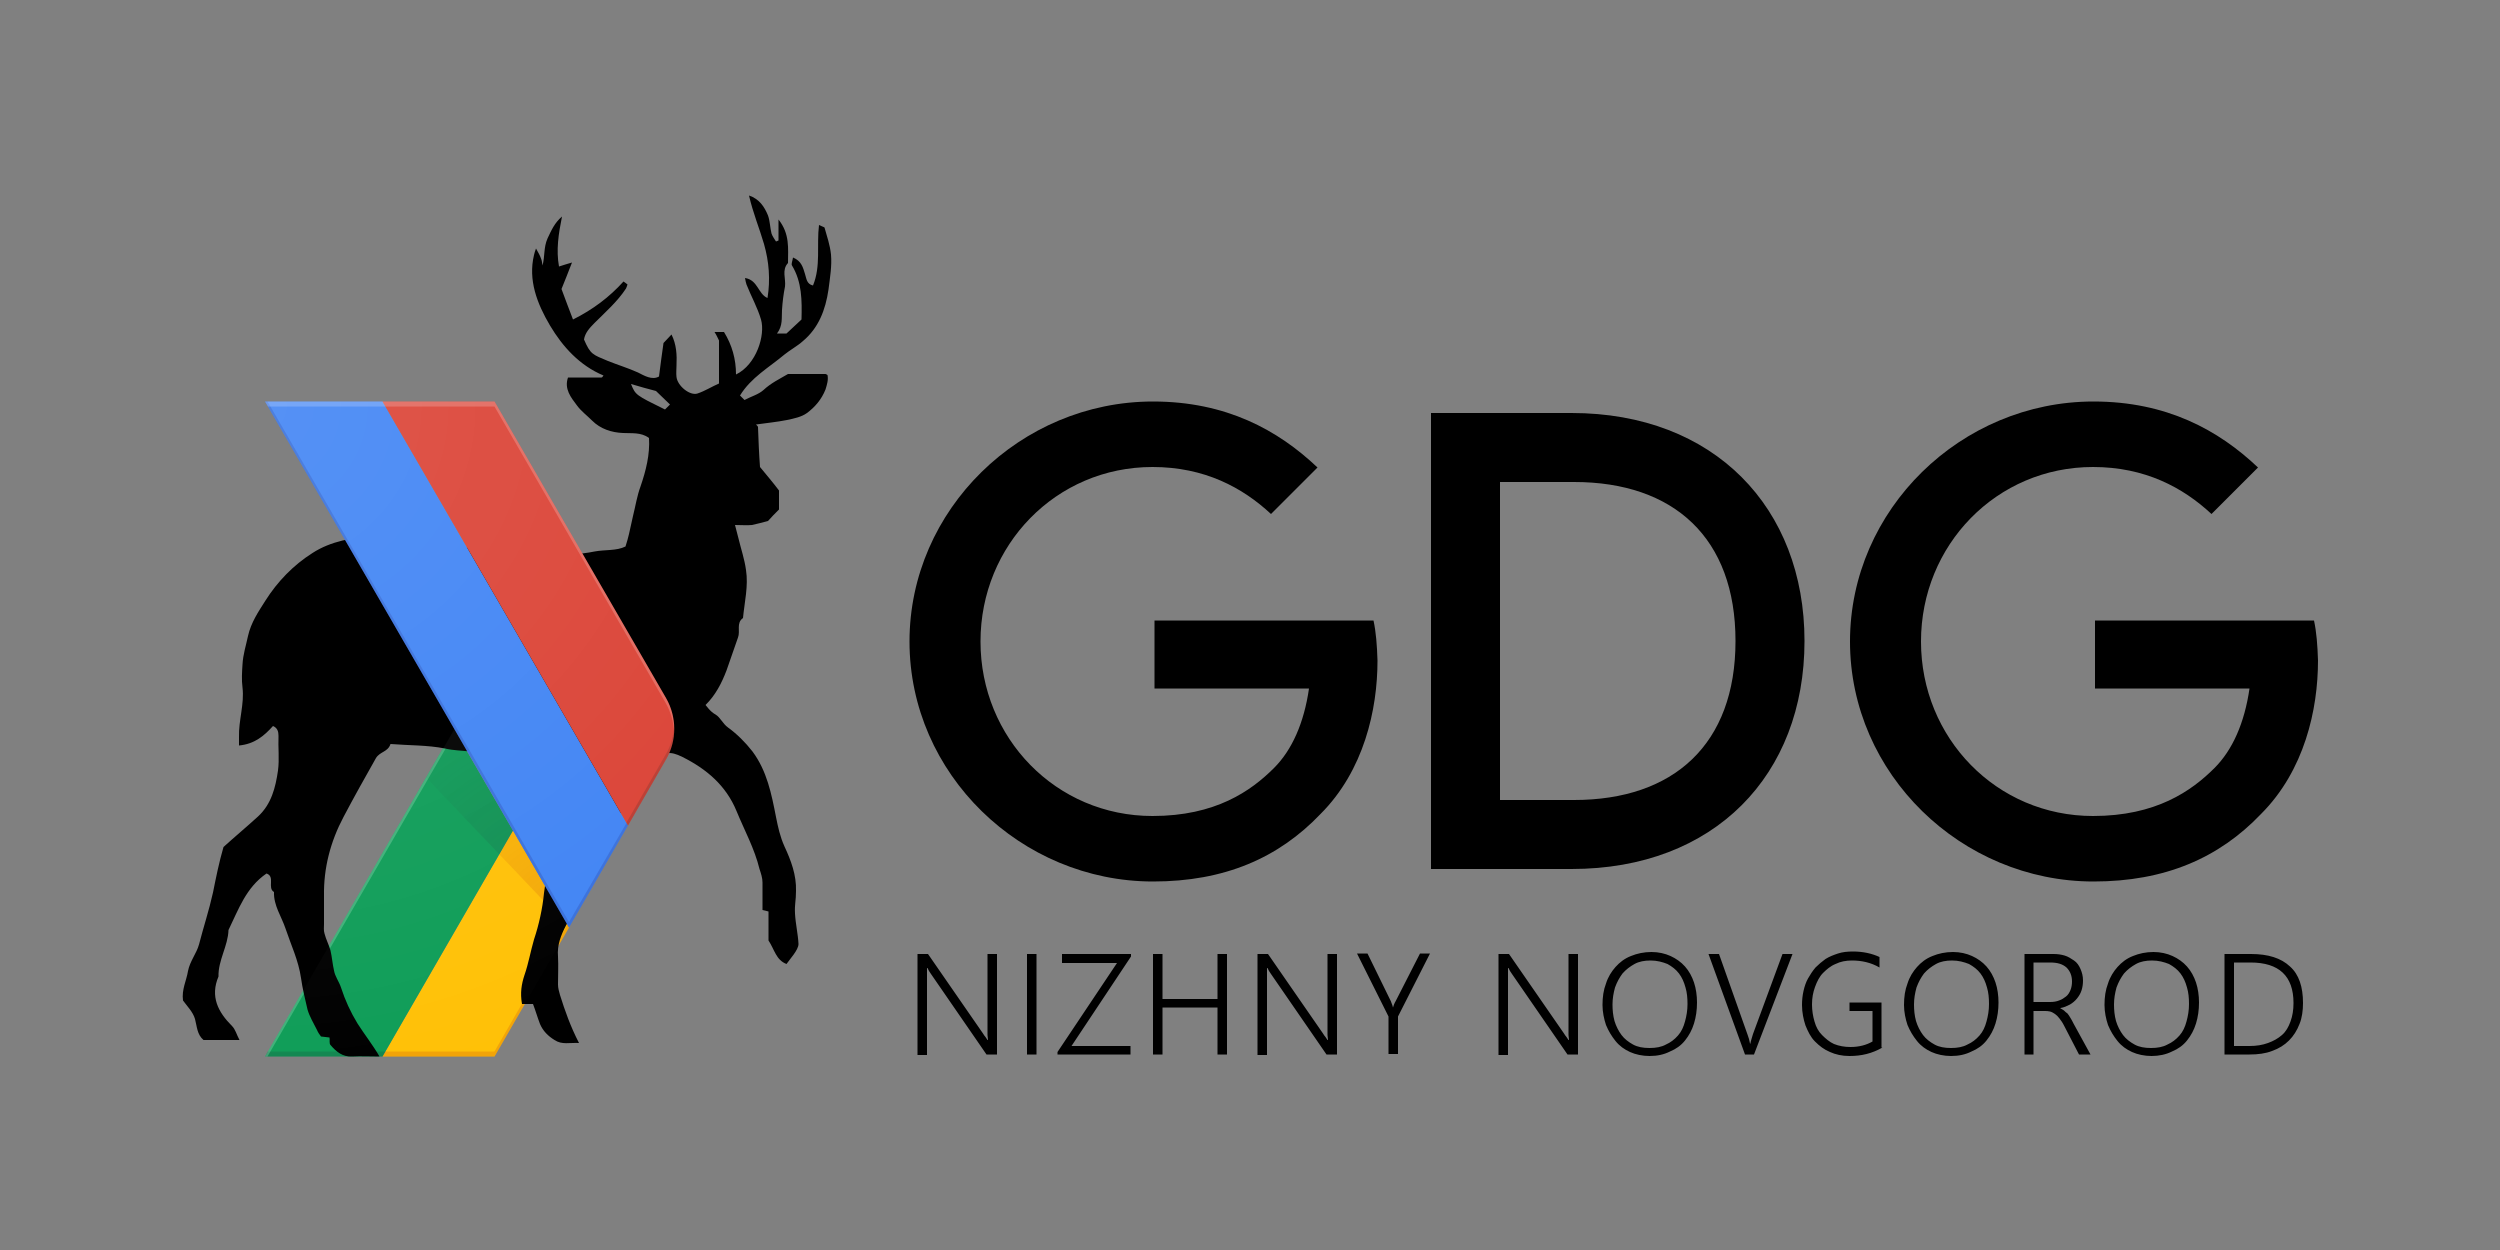 <svg id="Layer_1" xmlns="http://www.w3.org/2000/svg" viewBox="0 0 500 250"><rect x="0" y="0" width="500" height="250" fill="#808080" stroke="none"/><style>.st0{fill:none;} .st1{fill:#FFC107;} .st2{fill:#0F9D58;} .st3{opacity:0.2;fill:#BF360C;enable-background:new ;} .st4{opacity:0.2;fill:#263238;enable-background:new ;} .st5{opacity:0.2;fill:#FFFFFF;enable-background:new ;} .st6{fill:url(#XMLID_2_);} .st7{fill:url(#XMLID_3_);} .st8{fill:#4285F4;} .st9{fill:#DB4437;} .st10{opacity:0.2;fill:#1A237E;enable-background:new ;} .st11{opacity:0.2;fill:#3E2723;enable-background:new ;} .st12{fill:url(#XMLID_4_);} .st13{display:none;}</style><g><g><g id="XMLID_17_"><g id="XMLID_18_"><path class="st0" d="M133.2 139.6L98.9 80.3H53l37.9 65.5L53 211.3h45.9l34.3-59.4c2.2-3.8 2.2-8.5 0-12.3z"/><path id="XMLID_26_" class="st1" d="M113.5 184.9l-10.9-18.8-26.1 45.2h22.4l14.9-25.8z"/><path class="st0" d="M133.2 139.6L98.9 80.3H53l37.9 65.5L53 211.3h45.9l34.3-59.4c2.2-3.8 2.2-8.5 0-12.3z"/><path class="st2" d="M90.8 145.8l11.8 20.3-26.1 45.2H53z"/><path class="st0" d="M133.2 139.6L98.9 80.3H53l37.9 65.5L53 211.3h45.9l34.3-59.4c2.2-3.8 2.2-8.5 0-12.3z"/><path class="st3" d="M98.9 210.3H77.1l-.6 1h22.4l14.9-25.8-.3-.6z"/><path class="st0" d="M133.2 139.6L98.9 80.3H53l37.9 65.5L53 211.3h45.9l34.3-59.4c2.2-3.8 2.2-8.5 0-12.3z"/><path class="st4" d="M53.5 210.3l-.5 1h23.5l.6-1z"/><path class="st0" d="M133.2 139.6L98.9 80.3H53l37.9 65.5L53 211.3h45.9l34.3-59.4c2.2-3.8 2.2-8.5 0-12.3z"/><path class="st5" d="M53 211.3h.5l37.6-65-.3-.5z"/><path class="st0" d="M133.2 139.6L98.9 80.3H53l37.9 65.5L53 211.3h45.9l34.3-59.4c2.2-3.8 2.2-8.5 0-12.3z"/><radialGradient id="XMLID_2_" cx="113.645" cy="1060.008" r="45.309" gradientTransform="translate(0 -874.97)" gradientUnits="userSpaceOnUse"><stop offset="0" stop-color="#BF360C" stop-opacity=".2"/><stop offset="1" stop-color="#BF360C" stop-opacity=".02"/></radialGradient><path id="XMLID_25_" class="st6" d="M113.8 185.5l-11.2-19.4-2.7 4.8z"/><path class="st0" d="M133.2 139.6L98.9 80.3H53l37.9 65.5L53 211.3h45.9l34.3-59.4c2.2-3.8 2.2-8.5 0-12.3z"/><radialGradient id="XMLID_3_" cx="113.517" cy="1060.294" r="45.677" gradientTransform="translate(0 -874.97)" gradientUnits="userSpaceOnUse"><stop offset="0" stop-color="#263238" stop-opacity=".2"/><stop offset="1" stop-color="#263238" stop-opacity=".02"/></radialGradient><path id="XMLID_24_" class="st7" d="M99.9 170.9l2.7-4.8-11.8-20.3-5.6 9.7z"/><path d="M141.8 135.6c-1.1 1-2 2.2-2.4 3.6.5.5.9.8 1.2 1.2.8.9 1.4 1.9 2.5 2.5 1 .6 1.4 1.8 2.5 2.6 1.8 1.3 3.5 3 4.9 4.8 2.9 3.9 3.8 8.5 4.7 13.1.4 2 .8 3.9 1.7 5.9 1.3 2.8 2.4 5.7 2.3 8.9 0 2-.3 2.6-.2 4.5.1 2 .6 4.1.7 6.1 0 1.2-1.8 3.1-2.4 4-2.1-.8-2.4-2.9-3.6-4.7v-5.8c-.4-.1-.7-.2-1.2-.3v-5.5c0-.9-.3-1.8-.6-2.7-1-4.1-3-7.7-4.6-11.6-2.1-5.1-6-8.4-10.8-10.8-2.6-1.3-3.7-1-5.9.9"/><path d="M122 165.1c-1.9 1.7-2.4 4.1-3.1 6.3-1.5 4.8-3.4 9.3-5.7 13.7-1 1.9-1.8 3.9-1.6 6.2.1 1.9 0 3.7 0 5.6 0 .7.2 1.4.4 2.1 1 3.2 2.1 6.3 3.8 9.6-1.9-.1-3.4.4-4.9-.6-1.3-.8-2.3-1.8-2.9-3.2-.5-1.3-.9-2.7-1.4-4h-2.2c-.4-2.2-.1-4 .5-5.8.8-2.3 1.2-4.7 1.9-7.1 1-3 1.7-6.2 2-9.3.4-3.6 1.7-7 2.4-10.5.5-2.6 1.2-5.2 1.6-7.9.4-2-.5-3.7-2-5.1-.6-.5-1-1.1-1.5-1.7-1.4-.1-2.4-.9-3.6-1.1-3.9-.8-7.8-1.4-11.7-2-1.7-.2-3.3-.2-5-.6-3.5-.7-7.2-.6-10.9-.9-.5 1.6-2.1 1.5-2.9 2.8-2.2 3.9-4.4 7.8-6.5 11.8-2.6 4.9-4 10.2-3.9 15.8v5.6c0 .6-.1 1.3.1 1.9.3 1.2.9 2.3 1.2 3.4.3 1.3.4 2.7.7 4 .2 1.2 1 2.2 1.4 3.4.8 2.5 1.9 4.9 3.3 7.2 1.4 2.2 3 4.2 4.4 6.6-2 0-3.7-.1-5.5 0-1.9.1-3.2-1-4.3-2.3-.3-.3-.1-1-.2-1.5-.6-.1-1.1-.1-1.7-.2-.3-.4-.6-.8-.8-1.3-.7-1.4-1.5-2.7-1.9-4.1-.5-2.1-1-4.2-1.3-6.3-.5-3.5-2-6.6-3.1-9.9-.8-2.4-2.4-4.6-2.3-7.3-1.4-.8.3-3.1-1.5-3.7-4.1 2.8-5.6 7.2-7.6 11.3-.1 3.2-2.1 6.1-2 9.3-1.7 4-.1 7.1 2.7 9.9.7.7.9 1.7 1.5 2.8h-7.2c-1.3-1.1-1.3-2.7-1.7-4.2-.4-1.4-1.6-2.6-2.4-3.7-.3-2.2.7-4 1-5.9.4-2 1.7-3.5 2.2-5.3.9-3.5 2-6.8 2.8-10.4.6-3 1.2-6 2.1-9.1 2.2-2 4.6-4 6.9-6.1 2.7-2.5 3.5-5.8 4-9.2.3-2.3 0-4.6.1-6.9 0-.9-.2-1.6-1.1-2-1.8 2-3.7 3.6-6.8 3.9v-1.7c-.1-3.3 1.1-6.6.7-9.9-.2-1.5-.1-3.1 0-4.6.1-2 .7-3.8 1.1-5.7.6-2.7 2.1-4.9 3.5-7.1 2.4-3.8 5.6-7.1 9.4-9.5 3.7-2.4 8.1-3.1 12.3-3.4 3.4-.3 6.8-.5 10.3.4 1.3.4 2.9.4 4.3.8s2.8.8 4.1 1.1c2.6.7 5.2 1.6 7.9 1.4 5.8-.3 11.7.6 17.5-.6 2.1-.4 4.4-.1 6.2-1 .3-.9.5-1.7.7-2.5.3-1.2.5-2.4.8-3.6.5-2 .8-4 1.5-5.9 1.1-3.2 1.9-6.4 1.7-9.7-1.6-1.2-3.5-.9-5.2-1-2.3-.1-4.5-.8-6.2-2.5-1-1-2.2-1.9-3-3-1.2-1.6-2.6-3.3-1.8-5.6h6.7c.1 0 .2-.1.4-.4-4.8-2-8.2-5.8-10.7-10-2.6-4.4-4.4-9.1-3.2-14.1.1-.4.2-.8.4-1.3.5.9.8 1.4 1 2 .2.4.2.9.3 1.4.5-1.8.2-3.6 1-5.4.8-1.7 1.4-3.1 2.9-4.4-.7 3.5-1.2 6.7-.6 10 .9-.3 1.6-.5 2.6-.8-.8 2.1-1.5 3.8-2.1 5.3.8 2.1 1.5 4.1 2.3 6.1 4-2 7.3-4.5 10.1-7.6.4.3.6.4.8.6-.1.3-.2.6-.3.8-1.7 2.6-4.1 4.7-6.3 6.9-1 1-1.9 2-2.1 3.3 1.3 3 1.7 3 4.8 4.3 2 .8 4 1.4 6 2.3 1.2.6 2.8 1.6 4.2.8.3-2.4.6-4.6.9-6.7.6-.6 1.1-1.2 1.6-1.7 1 2 1.1 4.1 1 6.2 0 .8-.1 1.5 0 2.3.2 1.8 2.7 3.8 4.2 3.3s2.9-1.4 4.3-2v-8.6c-.3-.6-.5-1.1-.9-1.7h1.9c1.6 2.6 2.4 5.4 2.4 8.5 4.1-2 5.9-7.9 5-11-.7-2.4-2-4.7-2.9-7-.1-.3-.2-.7-.3-1.3 2.6.4 2.6 3.2 4.5 4 .6-3.7.3-7.3-.7-10.8-.9-3.1-2.2-6.2-3-9.7 2.1.7 3.1 2.3 3.8 4 .4 1.1.4 2.4.7 3.6.2.6.6 1.1.9 1.6.2-.1.3-.1.5-.2v-4.2c2.3 2.9 1.9 5.8 1.9 8.7-1.3 1.4-.4 3.1-.6 4.7-.3 1.5-.5 3.1-.6 4.7-.1 1.6.2 3.1-1 4.7h1.9c1-.9 2-1.9 3-2.8.1-3.8.1-7.5-1.9-10.8-.2-.3.1-.9.2-1.6 1.7.7 2 2 2.4 3.3.3.9.3 2 1.6 2.3 1.6-3.9.7-8 1.2-12.1.6.3 1 .4 1.1.5.5 1.8 1.1 3.5 1.3 5.4.2 2.3-.2 4.6-.5 7-.6 4.1-2 7.7-5.1 10.3-1.1 1-2.6 1.8-3.7 2.7-3.1 2.6-6.7 4.6-8.9 8.2l.9.9c1.3-.7 2.8-1.1 3.8-2 1.5-1.4 3.2-2.2 4.9-3.2h7.5c.1 0 .2.1.4.2.2 1-.1 1.9-.4 2.9-.8 2-2.1 3.5-3.7 4.7-1.1.8-2.6 1.1-4 1.4-2 .4-4.1.6-6.2.9.2.2.4.4.4.5.1 2.7.2 5.4.4 8 1.3 1.6 2.6 3.1 3.8 4.7v3.8c-.8.8-1.6 1.6-2.2 2.3-1.2.3-2.2.6-3.2.8-1 .1-2.1 0-3.4 0 .3 1.1.5 1.9.7 2.7.5 2.1 1.2 4.1 1.5 6.3.5 3.2-.3 6.4-.6 9.6-1.4 1-.5 2.6-1 3.9-.8 2.2-1.5 4.4-2.3 6.6-1 2.6-2.2 4.9-4.1 6.8-1.3 1.3-2.8 2.3-4.1 3.5-1.4 1.3-2.6 2.6-4 3.9-1.1 1-2 2.2-2.4 3.6.5.5.9.8 1.2 1.2m1.1-71.2l1-1c-.9-.9-1.9-1.8-2.8-2.7-1.6-.4-3.3-.9-5-1.4.9 2.2.9 2.2 6.8 5.1z"/><path class="st0" d="M133.2 139.6L98.9 80.3H53l37.9 65.5L53 211.3h45.9l34.3-59.4c2.2-3.8 2.2-8.5 0-12.3z"/><g id="XMLID_21_"><g id="XMLID_22_"><path id="XMLID_23_" class="st8" d="M76.5 80.3H53l60.8 105.2 11.8-20.4z"/></g></g><path class="st0" d="M133.2 139.6L98.9 80.3H53l37.9 65.5L53 211.3h45.9l34.3-59.4c2.2-3.8 2.2-8.5 0-12.3z"/><path class="st9" d="M133.2 151.9c2.2-3.8 2.2-8.5 0-12.3L98.9 80.3H76.5l49.1 84.8 7.6-13.2z"/><path class="st0" d="M133.2 139.6L98.9 80.3H53l37.9 65.5L53 211.3h45.9l34.3-59.4c2.2-3.8 2.2-8.5 0-12.3z"/><path class="st10" d="M125.6 165.1l-.3-.5-11.5 19.8L53.5 80.3H53l60.8 105.2z"/><path class="st0" d="M133.2 139.6L98.9 80.3H53l37.9 65.5L53 211.3h45.9l34.3-59.4c2.2-3.8 2.2-8.5 0-12.3z"/><path class="st5" d="M98.9 81.3l34.3 59.4c1 1.8 1.5 3.7 1.6 5.6.1-2.3-.4-4.6-1.6-6.7L98.9 80.3H53l.6 1h45.3z"/><path class="st0" d="M133.2 139.6L98.9 80.3H53l37.9 65.5L53 211.3h45.9l34.3-59.4c2.2-3.8 2.2-8.5 0-12.3z"/><path id="XMLID_20_" class="st11" d="M125.6 165.1l7.6-13.2c1.2-2 1.7-4.4 1.6-6.7-.1 1.9-.6 3.9-1.6 5.6l-7.9 13.7.3.6z"/><path class="st0" d="M133.2 139.6L98.9 80.3H53l37.9 65.5L53 211.3h45.9l34.3-59.4c2.2-3.8 2.2-8.5 0-12.3z"/><radialGradient id="XMLID_4_" cx="51.944" cy="956.238" r="137.525" gradientTransform="translate(0 -874.97)" gradientUnits="userSpaceOnUse"><stop offset="0" stop-color="#FFF" stop-opacity=".1"/><stop offset="1" stop-color="#FFF" stop-opacity="0"/></radialGradient><path id="XMLID_19_" class="st12" d="M133.2 139.6L98.9 80.3H53l37.9 65.5L53 211.3h45.9l34.3-59.4c2.2-3.8 2.2-8.5 0-12.3z"/></g></g></g><g id="Layer_4_2_"><g id="XMLID_12_"><path id="XMLID_16_" d="M286.2 82.6h28.1c28.6 0 46.6 19 46.6 45.6 0 26.8-18 45.6-46.6 45.6h-28.1V82.6zm28.6 77.4c19.9 0 32.3-11.1 32.3-31.8 0-20.6-12.3-31.8-32.3-31.8H300V160h14.8z"/><path id="XMLID_15_" class="st13" d="M180.6 80.2h282.2v99.6H180.6z"/><path id="XMLID_14_" d="M274.7 124.1h-43.8v13.6h30.9c-1 6.9-3.4 12.3-7 15.9-4.6 4.6-11.7 9.6-24.3 9.6-19.3 0-34.4-15.6-34.4-34.9s15.1-34.9 34.4-34.9c10.4 0 18 4.1 23.7 9.4l9.3-9.3c-7.9-7.5-18.3-13.2-32.9-13.2-26.5 0-48.7 21.6-48.7 48 0 26.5 22.3 48 48.7 48 14.3 0 25.1-4.7 33.5-13.5 8.7-8.7 11.4-20.9 11.4-30.7-.1-3.1-.3-5.7-.8-8z"/><path id="XMLID_13_" d="M462.8 124.1H419v13.6h30.9c-1 6.9-3.4 12.3-7 15.9-4.6 4.6-11.7 9.6-24.3 9.6-19.3 0-34.4-15.6-34.4-34.9s15.1-34.9 34.4-34.9c10.4 0 18 4.1 23.7 9.4l9.3-9.3c-7.9-7.5-18.3-13.2-32.9-13.2-26.5 0-48.7 21.6-48.7 48 0 26.5 22.3 48 48.7 48 14.3 0 25.1-4.7 33.5-13.5 8.7-8.7 11.4-20.9 11.4-30.7-.1-3.1-.3-5.7-.8-8z"/></g></g><g><path d="M197.3 210.9l-11.1-16.1c-.1-.2-.3-.4-.4-.6l-.3-.6h-.1V211h-1.9v-20.2h2.1l11 15.9c.2.3.3.5.5.7.1.2.3.4.4.6h.1c0-.3-.1-.7-.1-1v-16.2h1.9v20.1h-2.1zM207.3 210.9h-1.9v-20.1h1.9v20.1zM214.3 209.2h11.8v1.7h-14.6v-.5l11.9-17.8h-11v-1.8h13.8v.5l-11.9 17.9zM243.5 210.9v-9.4h-11v9.4h-1.9v-20.1h1.9v9h11v-9h1.9v20.1h-1.9zM265.3 210.9l-11.1-16.1c-.1-.2-.3-.4-.4-.6l-.3-.6h-.1V211h-1.9v-20.2h2.1l11 15.9c.2.3.3.5.5.7.1.2.3.4.4.6h.1c0-.3-.1-.7-.1-1v-16.2h1.9v20.1h-2.1zM279.6 203.3v7.5h-1.9v-7.5l-6.3-12.6h2.1l4.6 9.4c.1.1.1.3.2.5s.2.5.3.9c.1-.2.1-.4.2-.6.1-.2.2-.5.4-.8l4.8-9.4h2l-6.4 12.6zM313.5 210.9l-11.1-16.1c-.1-.2-.3-.4-.4-.6l-.3-.6h-.1V211h-1.9v-20.2h2.1l11 15.9c.2.3.3.5.5.7.1.2.3.4.4.6h.1c0-.3-.1-.7-.1-1v-16.2h1.9v20.1h-2.1zM329.9 211.2c-1.4 0-2.8-.3-3.9-.8s-2.1-1.2-2.9-2.2-1.4-2-1.9-3.2c-.4-1.2-.7-2.6-.7-4 0-1.6.2-3 .7-4.3.4-1.3 1.1-2.4 1.9-3.3s1.8-1.7 3.1-2.2c1.2-.5 2.6-.8 4.1-.8 1.4 0 2.7.3 3.8.8 1.1.5 2.1 1.2 2.9 2.1s1.4 2 1.8 3.2.6 2.6.6 4c0 1.5-.2 2.9-.6 4.2s-1 2.4-1.8 3.4-1.8 1.7-3 2.2c-1.2.6-2.5.9-4.1.9zm.2-19.1c-1.2 0-2.3.2-3.2.7-.9.5-1.7 1.1-2.4 1.9-.6.8-1.1 1.7-1.5 2.8-.3 1.1-.5 2.2-.5 3.4 0 1.1.1 2.2.4 3.3.3 1 .8 2 1.4 2.8s1.4 1.4 2.3 1.9 2 .7 3.3.7 2.4-.2 3.3-.7c.9-.4 1.7-1 2.4-1.8s1.1-1.7 1.4-2.8.5-2.2.5-3.5c0-1.2-.1-2.3-.4-3.3-.3-1.1-.7-2-1.3-2.8s-1.4-1.4-2.3-1.9c-1-.4-2.1-.7-3.4-.7zM350.8 210.9H349l-7.3-20.1h2.1l5.7 16.1.3.9c.1.3.1.6.2.9h.1c0-.3.1-.5.2-.9.1-.3.2-.7.3-1l5.9-16h2l-7.7 20.1zM376.5 209.5c-2.1 1.2-4.2 1.7-6.6 1.7-1.5 0-2.8-.3-3.9-.8-1.2-.5-2.1-1.2-3-2.1s-1.4-2-1.9-3.2c-.4-1.2-.7-2.6-.7-4.1 0-1 .1-1.9.3-2.8.2-.9.5-1.8.9-2.5s.9-1.5 1.5-2.2c.6-.6 1.3-1.2 2-1.7.8-.5 1.6-.8 2.5-1.1s1.9-.4 3-.4c2 0 3.8.4 5.3 1.1v2.1c-1.7-1-3.6-1.4-5.5-1.4-1.2 0-2.3.2-3.3.7-1 .4-1.8 1.1-2.5 1.8s-1.2 1.7-1.6 2.8-.6 2.2-.6 3.5c0 1.2.2 2.4.5 3.4.3 1.1.8 2 1.5 2.7s1.5 1.4 2.4 1.8c1 .4 2.1.6 3.3.6 1.7 0 3.2-.4 4.4-1.1v-6.1h-4.6v-1.7h6.4v9h.2zM390.2 211.2c-1.4 0-2.8-.3-3.9-.8s-2.1-1.2-2.9-2.2-1.4-2-1.9-3.2c-.4-1.2-.7-2.6-.7-4 0-1.6.2-3 .7-4.3.4-1.3 1.1-2.4 1.9-3.3s1.8-1.7 3.1-2.2c1.2-.5 2.6-.8 4.1-.8 1.4 0 2.7.3 3.8.8 1.1.5 2.1 1.2 2.9 2.1s1.4 2 1.8 3.2.6 2.6.6 4c0 1.5-.2 2.9-.6 4.2s-1 2.4-1.8 3.4-1.8 1.7-3 2.2c-1.2.6-2.5.9-4.1.9zm.2-19.1c-1.2 0-2.3.2-3.2.7-.9.5-1.7 1.1-2.4 1.9-.6.8-1.1 1.7-1.5 2.8-.3 1.1-.5 2.2-.5 3.4 0 1.1.1 2.2.4 3.3.3 1 .8 2 1.4 2.8s1.4 1.4 2.3 1.9 2 .7 3.3.7 2.4-.2 3.3-.7c.9-.4 1.7-1 2.4-1.8s1.1-1.7 1.4-2.8.5-2.2.5-3.5c0-1.2-.1-2.3-.4-3.3-.3-1.1-.7-2-1.3-2.8s-1.4-1.4-2.3-1.9c-1-.4-2.1-.7-3.4-.7zM415.8 210.9l-3-5.8c-.3-.6-.6-1-.9-1.4s-.6-.7-.9-.9-.6-.4-1-.5-.7-.1-1.1-.1h-2.2v8.7h-1.8v-20.1h5.8c.8 0 1.5.1 2.2.3s1.3.6 1.9 1 1 1 1.3 1.7.5 1.4.5 2.3c0 .7-.1 1.4-.3 2-.2.6-.5 1.1-.9 1.6s-.9.9-1.4 1.2c-.6.3-1.2.6-1.9.7v.1c.3.1.5.3.7.4.2.2.4.4.7.6.2.3.4.5.6.9.2.3.4.7.6 1.1l3.4 6.2h-2.3zm-9.1-18.4v7.9h3.3c.7 0 1.3-.1 1.8-.3.6-.2 1-.5 1.4-.8s.7-.8.9-1.3c.2-.5.3-1.1.3-1.7 0-1.2-.4-2.1-1.1-2.8-.8-.7-1.8-1-3.3-1h-3.3zM430.3 211.2c-1.4 0-2.8-.3-3.9-.8s-2.1-1.2-2.9-2.2-1.4-2-1.9-3.2c-.4-1.2-.7-2.6-.7-4 0-1.6.2-3 .7-4.3.4-1.3 1.1-2.4 1.9-3.3s1.8-1.7 3.1-2.2c1.2-.5 2.6-.8 4.1-.8 1.4 0 2.7.3 3.8.8 1.1.5 2.1 1.2 2.9 2.1s1.4 2 1.8 3.2.6 2.6.6 4c0 1.5-.2 2.9-.6 4.2s-1 2.4-1.8 3.4-1.8 1.7-3 2.2c-1.2.6-2.6.9-4.1.9zm.1-19.1c-1.2 0-2.3.2-3.2.7-.9.5-1.7 1.1-2.4 1.9-.6.8-1.1 1.7-1.5 2.8-.3 1.1-.5 2.2-.5 3.4 0 1.1.1 2.2.4 3.3.3 1 .8 2 1.4 2.8s1.4 1.4 2.3 1.9 2 .7 3.3.7 2.4-.2 3.3-.7c.9-.4 1.7-1 2.4-1.8s1.1-1.7 1.4-2.8.5-2.2.5-3.5c0-1.2-.1-2.3-.4-3.3-.3-1.1-.7-2-1.3-2.8s-1.4-1.4-2.3-1.9c-1-.4-2.1-.7-3.4-.7zM444.9 210.9v-20.1h5.3c3.4 0 6 .8 7.8 2.5 1.8 1.6 2.6 4.1 2.6 7.3 0 1.5-.2 3-.7 4.2-.5 1.3-1.2 2.4-2.1 3.3-.9.9-2 1.6-3.4 2.1-1.3.5-2.8.7-4.5.7h-5zm1.9-18.4v16.7h3.1c1.4 0 2.6-.2 3.7-.6s2-.9 2.8-1.6c.8-.7 1.3-1.6 1.7-2.7s.6-2.3.6-3.7c0-5.4-2.9-8.1-8.6-8.1h-3.3z"/></g></g></svg>